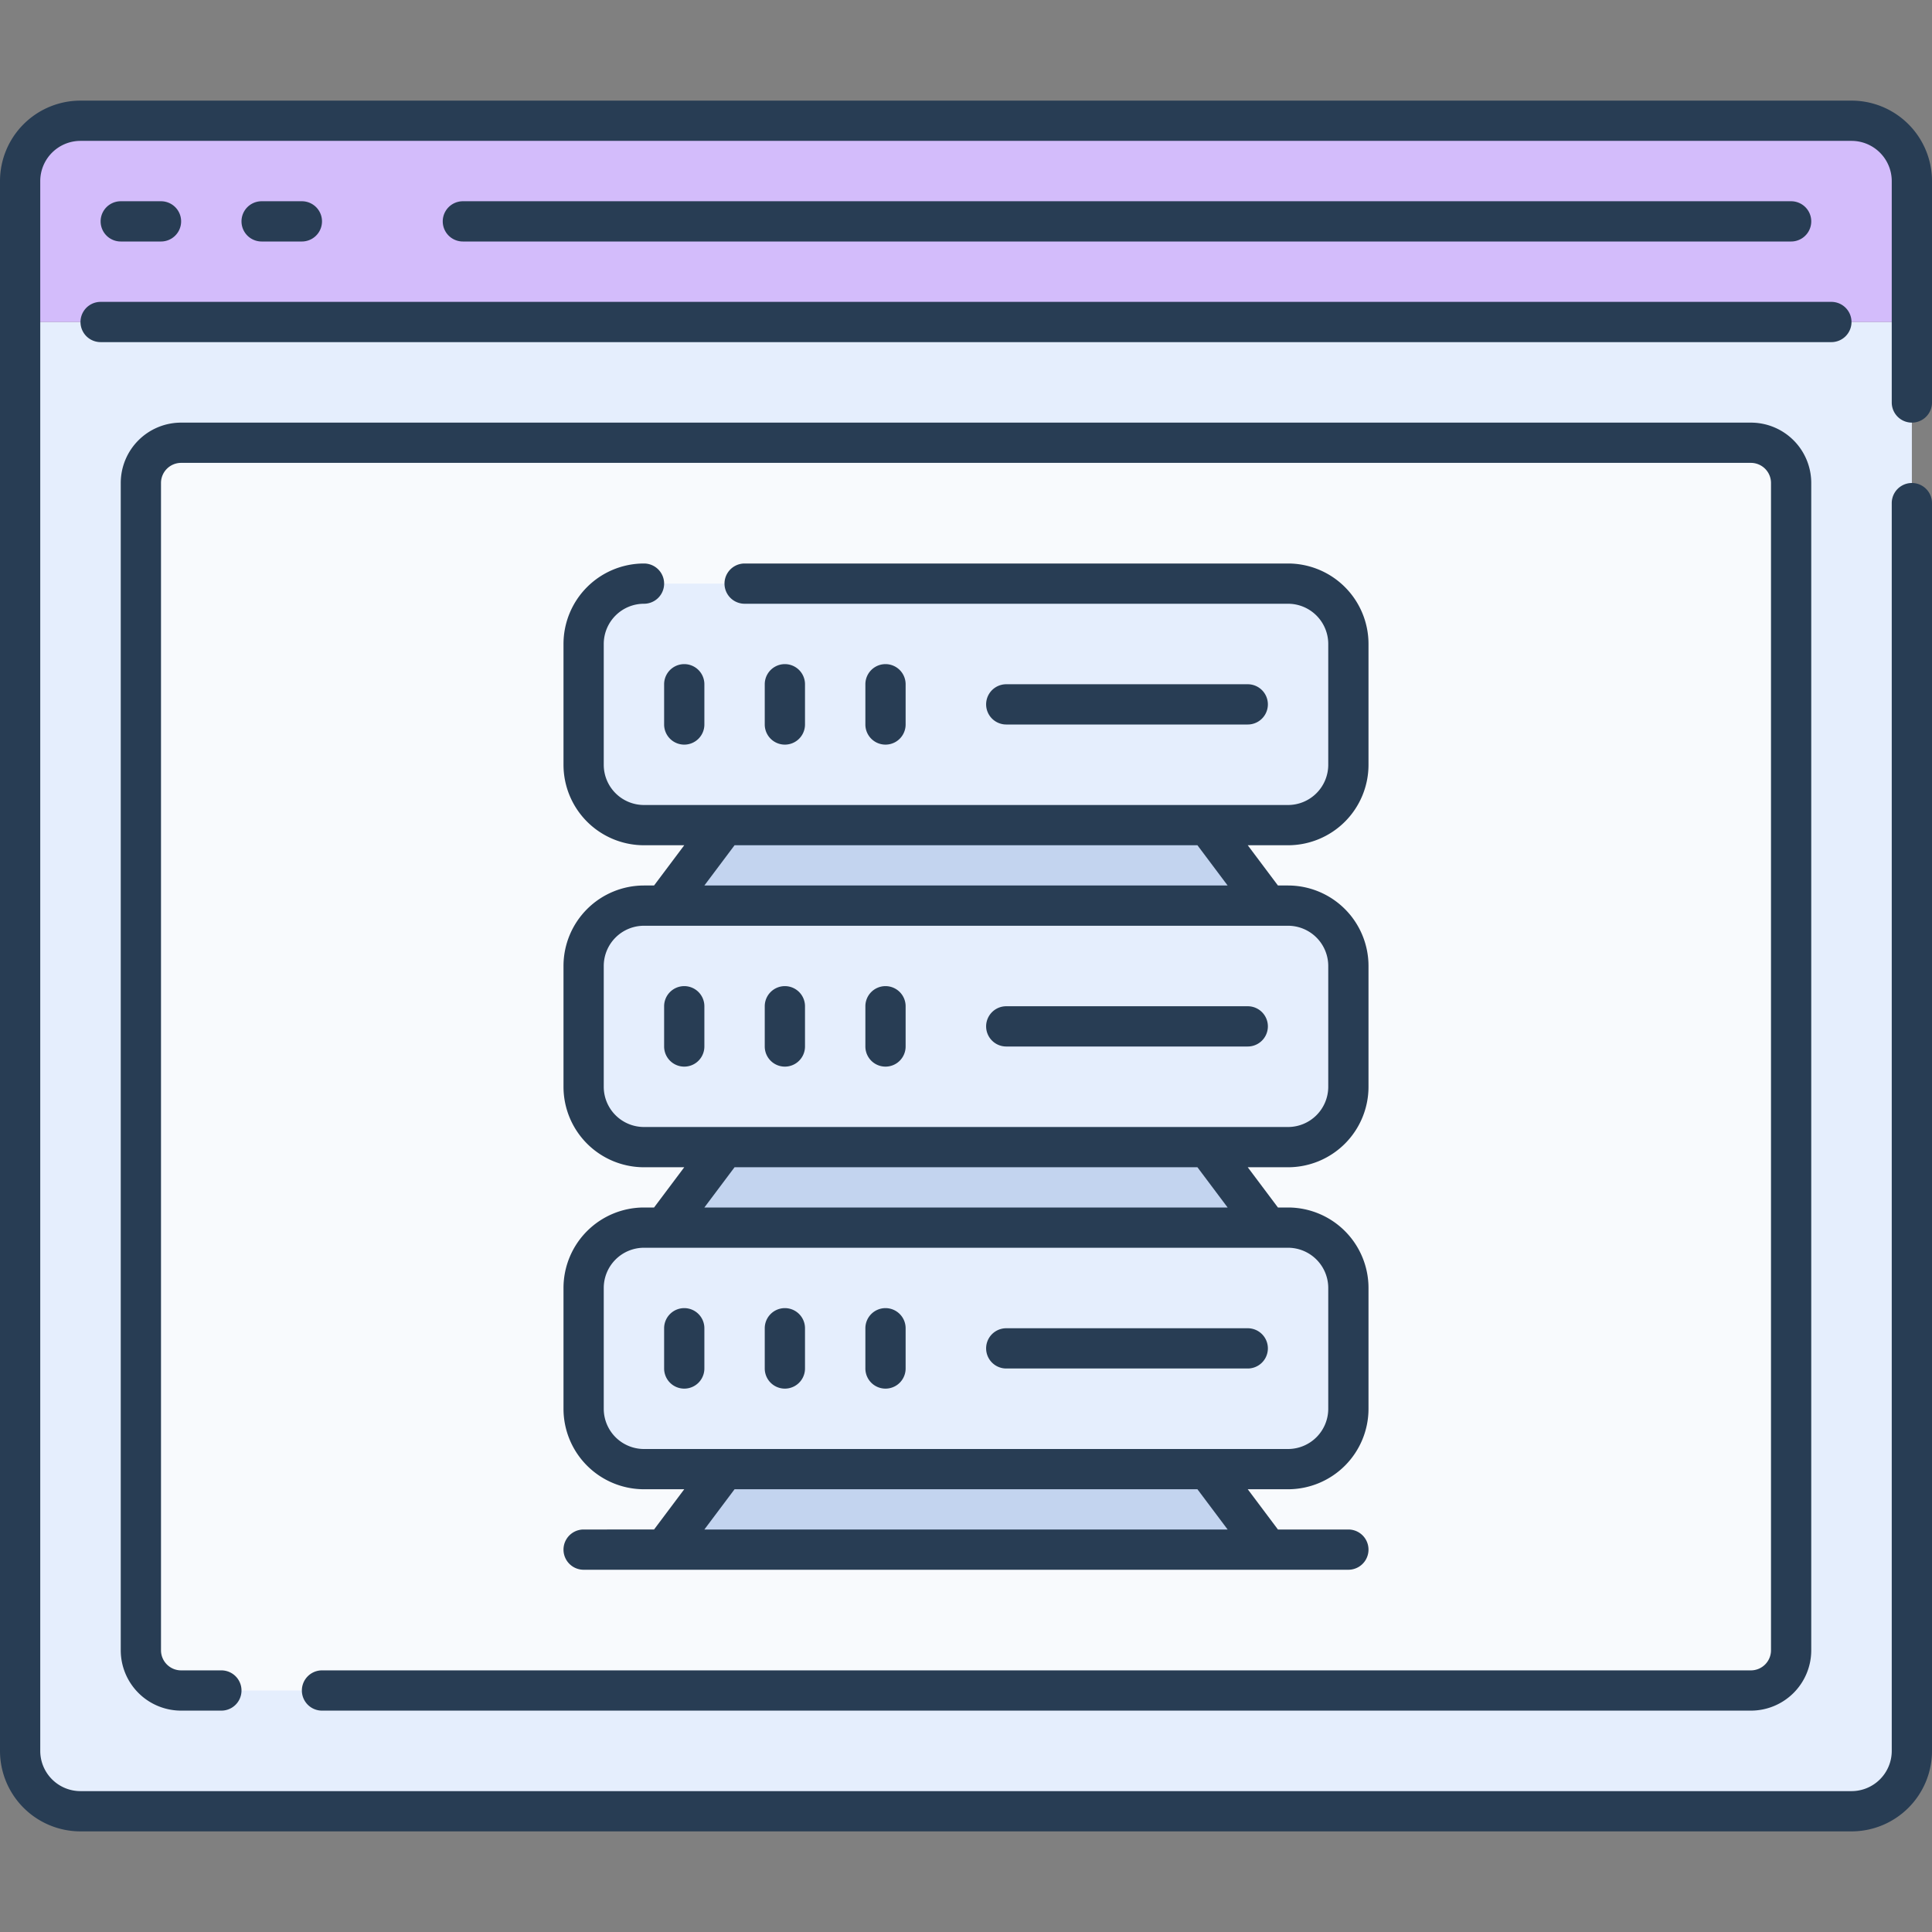 <svg xmlns="http://www.w3.org/2000/svg" width="96" height="96" viewBox="0 0 96 96"><rect x="0" y="0" width="96" height="96" fill="#808080" stroke="none"/><defs><style>.cls-1{fill:#e5eefd;}.cls-2{fill:#d3bcfb;}.cls-3{fill:#f8fafd;}.cls-4{fill:#c3d4ef;}.cls-5{fill:#283d54;}</style></defs><title>9.Web Server</title><g id="_9.Web_Server" data-name="9.Web Server"><path class="cls-1" d="M95,16V87a3,3,0,0,1-3,3H4a3,3,0,0,1-3-3V16Z"/><path class="cls-2" d="M95,9v7H1V9A3,3,0,0,1,4,6H92A3,3,0,0,1,95,9Z"/><path class="cls-3" d="M89,24V82a2.006,2.006,0,0,1-2,2H48V22H87A2.006,2.006,0,0,1,89,24Z"/><path class="cls-3" d="M48,22V84H9a2.006,2.006,0,0,1-2-2V24a2.006,2.006,0,0,1,2-2Z"/><g id="_Group_" data-name="&lt;Group&gt;"><polygon class="cls-4" points="60 73 63 77 33 77 36 73 60 73"/><polygon class="cls-4" points="60 57 63 61 33 61 36 57 60 57"/><polygon class="cls-4" points="60 41 63 45 33 45 36 41 60 41"/><path class="cls-1" d="M67,64v6a3,3,0,0,1-3,3H32a3,3,0,0,1-3-3V64a3,3,0,0,1,3-3H64A3,3,0,0,1,67,64Z"/><path class="cls-1" d="M67,48v6a3,3,0,0,1-3,3H32a3,3,0,0,1-3-3V48a3,3,0,0,1,3-3H64A3,3,0,0,1,67,48Z"/><path class="cls-1" d="M67,32v6a3,3,0,0,1-3,3H32a3,3,0,0,1-3-3V32a3,3,0,0,1,3-3H64A3,3,0,0,1,67,32Z"/><path class="cls-5" d="M95,21a1,1,0,0,0,1-1V9a4,4,0,0,0-4-4H4A4,4,0,0,0,0,9V87a4,4,0,0,0,4,4H92a4,4,0,0,0,4-4V25a1,1,0,0,0-2,0V87a2,2,0,0,1-2,2H4a2,2,0,0,1-2-2V9A2,2,0,0,1,4,7H92a2,2,0,0,1,2,2V20A1,1,0,0,0,95,21Z"/><path class="cls-5" d="M92,16a1,1,0,0,0-1-1H5a1,1,0,0,0,0,2H91A1,1,0,0,0,92,16Z"/><path class="cls-5" d="M8,12a1,1,0,0,0,0-2H6a1,1,0,0,0,0,2Z"/><path class="cls-5" d="M15,12a1,1,0,0,0,0-2H13a1,1,0,0,0,0,2Z"/><path class="cls-5" d="M89,12a1,1,0,0,0,0-2H23a1,1,0,0,0,0,2Z"/><path class="cls-5" d="M15,84a1,1,0,0,0,1,1H87a3,3,0,0,0,3-3V24a3,3,0,0,0-3-3H9a3,3,0,0,0-3,3V82a3,3,0,0,0,3,3h2a1,1,0,0,0,0-2H9a1,1,0,0,1-1-1V24a1,1,0,0,1,1-1H87a1,1,0,0,1,1,1V82a1,1,0,0,1-1,1H16A1,1,0,0,0,15,84Z"/><path class="cls-5" d="M29,76a1,1,0,0,0,0,2H67a1,1,0,0,0,0-2H63.5L62,74h2a4,4,0,0,0,4-4V64a4,4,0,0,0-4-4h-.5L62,58h2a4,4,0,0,0,4-4V48a4,4,0,0,0-4-4h-.5L62,42h2a4,4,0,0,0,4-4V32a4,4,0,0,0-4-4H37a1,1,0,0,0,0,2H64a2,2,0,0,1,2,2v6a2,2,0,0,1-2,2H32a2,2,0,0,1-2-2V32a2,2,0,0,1,2-2,1,1,0,0,0,0-2,4,4,0,0,0-4,4v6a4,4,0,0,0,4,4h2l-1.5,2H32a4,4,0,0,0-4,4v6a4,4,0,0,0,4,4h2l-1.5,2H32a4,4,0,0,0-4,4v6a4,4,0,0,0,4,4h2l-1.5,2Zm7.5-34h23L61,44H35ZM30,54V48a2,2,0,0,1,2-2H64a2,2,0,0,1,2,2v6a2,2,0,0,1-2,2H32A2,2,0,0,1,30,54Zm6.5,4h23L61,60H35ZM30,70V64a2,2,0,0,1,2-2H64a2,2,0,0,1,2,2v6a2,2,0,0,1-2,2H32A2,2,0,0,1,30,70Zm6.5,4h23L61,76H35Z"/><path class="cls-5" d="M34,37a1,1,0,0,0,1-1V34a1,1,0,0,0-2,0v2A1,1,0,0,0,34,37Z"/><path class="cls-5" d="M40,36V34a1,1,0,0,0-2,0v2a1,1,0,0,0,2,0Z"/><path class="cls-5" d="M45,36V34a1,1,0,0,0-2,0v2a1,1,0,0,0,2,0Z"/><path class="cls-5" d="M62,36a1,1,0,0,0,0-2H50a1,1,0,0,0,0,2Z"/><path class="cls-5" d="M34,49a1,1,0,0,0-1,1v2a1,1,0,0,0,2,0V50A1,1,0,0,0,34,49Z"/><path class="cls-5" d="M39,49a1,1,0,0,0-1,1v2a1,1,0,0,0,2,0V50A1,1,0,0,0,39,49Z"/><path class="cls-5" d="M44,49a1,1,0,0,0-1,1v2a1,1,0,0,0,2,0V50A1,1,0,0,0,44,49Z"/><path class="cls-5" d="M62,50H50a1,1,0,0,0,0,2H62a1,1,0,0,0,0-2Z"/><path class="cls-5" d="M34,65a1,1,0,0,0-1,1v2a1,1,0,0,0,2,0V66A1,1,0,0,0,34,65Z"/><path class="cls-5" d="M39,65a1,1,0,0,0-1,1v2a1,1,0,0,0,2,0V66A1,1,0,0,0,39,65Z"/><path class="cls-5" d="M44,65a1,1,0,0,0-1,1v2a1,1,0,0,0,2,0V66A1,1,0,0,0,44,65Z"/><path class="cls-5" d="M62,66H50a1,1,0,0,0,0,2H62a1,1,0,0,0,0-2Z"/></g></g></svg>